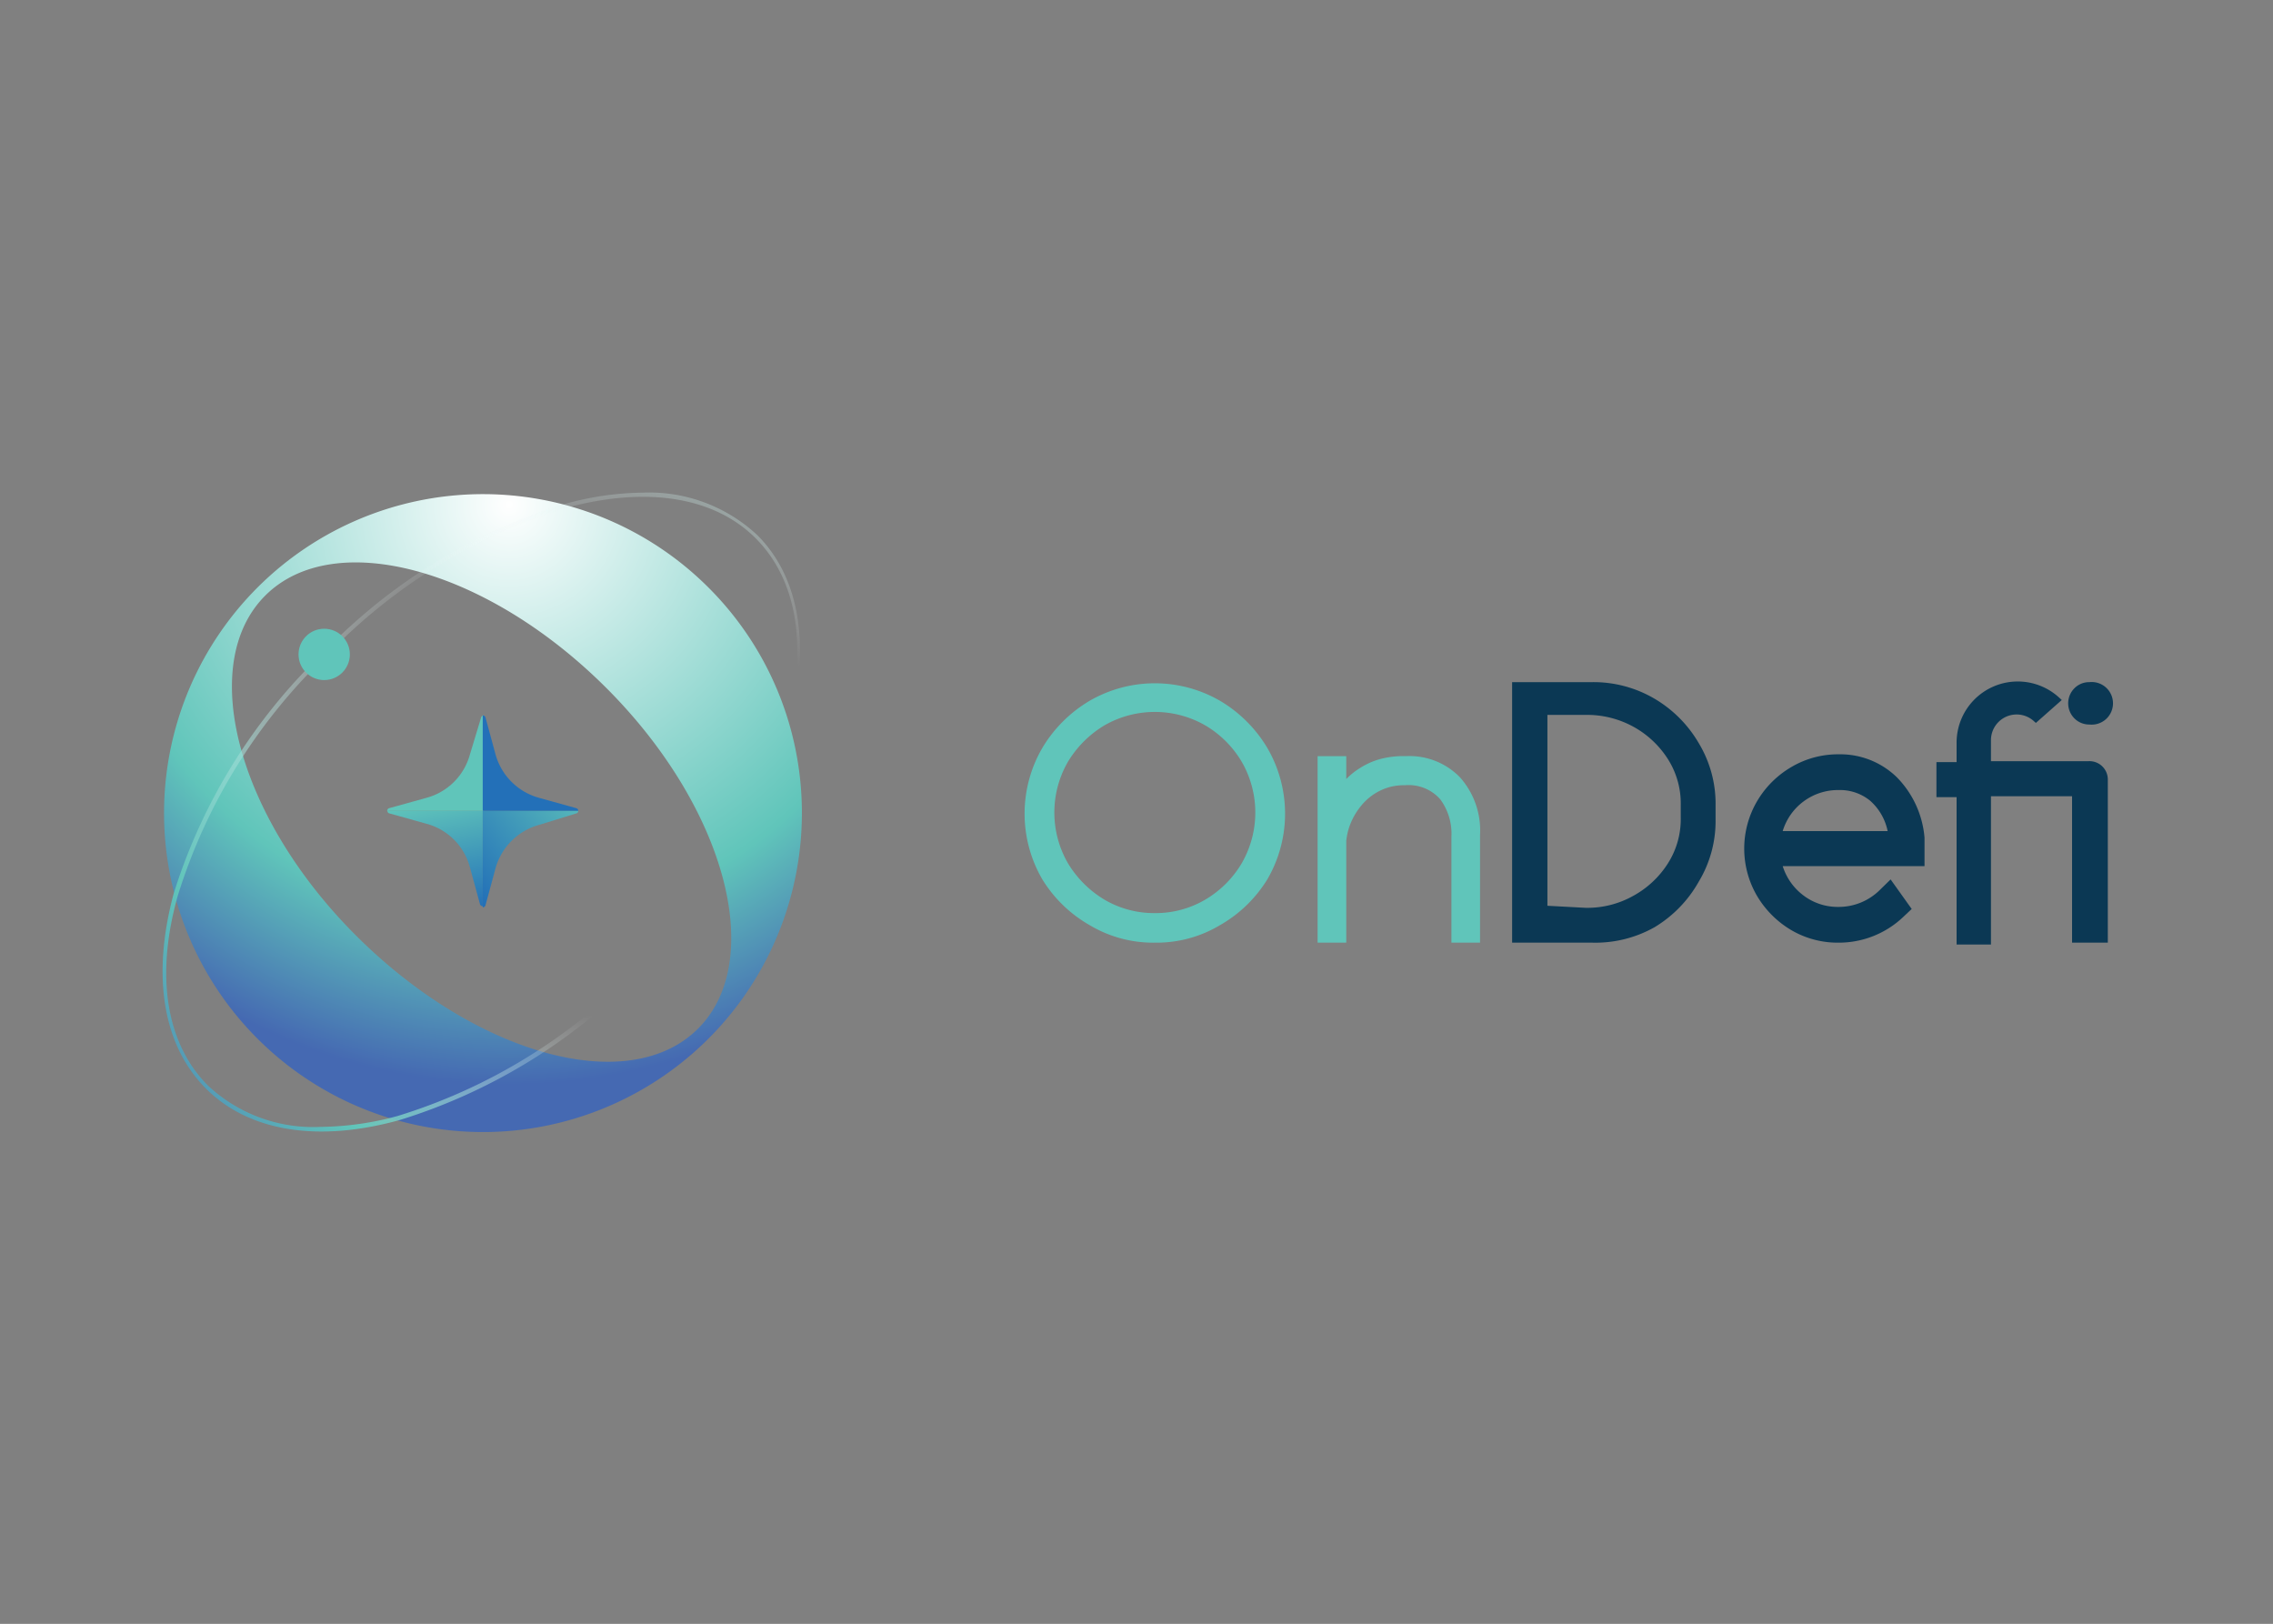 <svg id="Layer_1" data-name="Layer 1" xmlns="http://www.w3.org/2000/svg" xmlns:xlink="http://www.w3.org/1999/xlink" viewBox="0 0 99.21 70.87"><rect x="0" y="0" width="99.21" height="70.87" fill="#808080" stroke="none"/><defs><style>.cls-1{fill:url(#radial-gradient);}.cls-2{fill:url(#radial-gradient-2);}.cls-3{fill:#60c5ba;}.cls-4{fill:#2370b8;}.cls-5{fill:url(#linear-gradient);}.cls-6{fill:url(#linear-gradient-2);}.cls-7{fill:#0b3854;}</style><radialGradient id="radial-gradient" cx="485.85" cy="251.03" r="12.84" gradientTransform="translate(-934.9 -472.5) scale(1.97 1.97)" gradientUnits="userSpaceOnUse"><stop offset="0" stop-color="#fff"/><stop offset="0.72" stop-color="#60c5ba"/><stop offset="1" stop-color="#4569b2"/></radialGradient><radialGradient id="radial-gradient-2" cx="331.24" cy="2839" r="24.71" gradientTransform="translate(-315.64 -2890.32) scale(1.03)" gradientUnits="userSpaceOnUse"><stop offset="0.41" stop-color="#fff" stop-opacity="0"/><stop offset="0.72" stop-color="#60c5ba"/><stop offset="1" stop-color="#4569b2"/></radialGradient><linearGradient id="linear-gradient" x1="18.89" y1="34.9" x2="19.83" y2="39.86" gradientTransform="translate(0 0)" gradientUnits="userSpaceOnUse"><stop offset="0" stop-color="#60c5ba"/><stop offset="1" stop-color="#2370b8"/></linearGradient><linearGradient id="linear-gradient-2" x1="25.51" y1="33.8" x2="20.11" y2="38.29" xlink:href="#linear-gradient"/></defs><title>Logo</title><path class="cls-1" d="M30.86,25.58A13.92,13.92,0,1,0,35,35.43,13.88,13.88,0,0,0,30.86,25.58Zm-.39,19.31c-3,3-9.64,1.18-14.87-4S8.58,29,11.57,26,21.21,24.79,26.44,30,33.46,41.9,30.47,44.89Z"/><path class="cls-2" d="M28.06,21.5a6.91,6.91,0,0,1,5,1.86c1.86,1.86,2.34,4.87,1.36,8.47A24.62,24.62,0,0,1,28,42.37a24.78,24.78,0,0,1-10.55,6.51c-3.6,1-6.6.49-8.46-1.37S6.6,42.64,7.58,39A24.75,24.75,0,0,1,14.09,28.5,24.69,24.69,0,0,1,24.63,22,13.19,13.19,0,0,1,28.06,21.5ZM14,49.18a13.16,13.16,0,0,0,3.37-.48,24.5,24.5,0,0,0,10.47-6.46,24.41,24.41,0,0,0,6.45-10.46c1-3.54.5-6.48-1.31-8.29s-4.76-2.28-8.29-1.32a24.47,24.47,0,0,0-10.46,6.46A24.53,24.53,0,0,0,7.76,39.09c-1,3.54-.49,6.48,1.32,8.29h0A6.73,6.73,0,0,0,14,49.18Z"/><circle class="cls-3" cx="14.15" cy="28.56" r="1.12"/><path class="cls-3" d="M16.9,35.39a.12.12,0,0,1,.09-.12l1.62-.45a2.69,2.69,0,0,0,1.9-1.89L21,31.31a.13.13,0,0,1,.12-.09v4.17Z"/><path class="cls-4" d="M21.07,31.22a.13.13,0,0,1,.12.09l.44,1.62a2.72,2.72,0,0,0,1.9,1.89l1.62.45a.12.12,0,0,1,.09.12H21.07Z"/><path class="cls-5" d="M21.07,35.39v4.16a.13.13,0,0,1-.12-.09l-.44-1.61a2.68,2.68,0,0,0-1.9-1.9L17,35.5a.11.11,0,0,1-.09-.11Z"/><path class="cls-6" d="M25.24,35.39a.11.11,0,0,1-.09.11L23.53,36a2.72,2.72,0,0,0-1.9,1.89l-.44,1.62a.13.13,0,0,1-.12.09V35.39Z"/><path class="cls-3" d="M50.41,41.14a5.4,5.4,0,0,1-2.86-.77,5.78,5.78,0,0,1-2.06-2,5.7,5.7,0,0,1,0-5.72,5.89,5.89,0,0,1,2.06-2.06,5.68,5.68,0,0,1,5.71,0,5.89,5.89,0,0,1,2.06,2.06,5.7,5.7,0,0,1,0,5.72,5.78,5.78,0,0,1-2.06,2A5.39,5.39,0,0,1,50.41,41.14Zm0-1.29a4.26,4.26,0,0,0,2.2-.59,4.49,4.49,0,0,0,1.59-1.59,4.43,4.43,0,0,0,0-4.42,4.49,4.49,0,0,0-1.59-1.59,4.42,4.42,0,0,0-4.41,0,4.65,4.65,0,0,0-1.59,1.59,4.43,4.43,0,0,0,0,4.42,4.65,4.65,0,0,0,1.59,1.59A4.27,4.27,0,0,0,50.41,39.85Z"/><path class="cls-3" d="M64.6,41.14H63.35V36.52a2.52,2.52,0,0,0-.49-1.64,1.84,1.84,0,0,0-1.54-.61,2.34,2.34,0,0,0-1.09.24,2.45,2.45,0,0,0-.79.62,3,3,0,0,0-.48.78,2.78,2.78,0,0,0-.2.79v4.44H57.51V33h1.25v1a3,3,0,0,1,.6-.48,3.18,3.18,0,0,1,.87-.39A3.94,3.94,0,0,1,61.37,33a3.07,3.07,0,0,1,2.35.92,3.48,3.48,0,0,1,.88,2.51Z"/><path class="cls-7" d="M69.5,41.14H66V29.77H69.5a5.26,5.26,0,0,1,2.71.72,5.41,5.41,0,0,1,1.94,1.95,5.11,5.11,0,0,1,.73,2.7v.63a5.11,5.11,0,0,1-.73,2.7,5.41,5.41,0,0,1-1.94,2A5.26,5.26,0,0,1,69.5,41.14Zm-.28-1.52a4.1,4.1,0,0,0,2.08-.53,4.15,4.15,0,0,0,1.5-1.41,3.6,3.6,0,0,0,.56-2v-.55a3.61,3.61,0,0,0-.56-2,4.15,4.15,0,0,0-1.5-1.41,4.2,4.2,0,0,0-2.08-.52H67.54v8.33Z"/><path class="cls-7" d="M80.25,41.14a4,4,0,0,1-2.07-.55,4.25,4.25,0,0,1-1.49-1.49,4.09,4.09,0,0,1,0-4.13,4.17,4.17,0,0,1,1.49-1.49,4,4,0,0,1,2.07-.56,3.54,3.54,0,0,1,2.54,1A4.26,4.26,0,0,1,84,36.56c0,.1,0,.23,0,.37v.87H77.81a2.55,2.55,0,0,0,.92,1.29,2.47,2.47,0,0,0,1.52.49,2.55,2.55,0,0,0,1.8-.74l.47-.46.92,1.29-.35.33A4.08,4.08,0,0,1,80.25,41.14Zm2.14-4.87a2.41,2.41,0,0,0-.77-1.33,2.08,2.08,0,0,0-1.37-.46,2.52,2.52,0,0,0-2.44,1.79Z"/><path class="cls-7" d="M91.2,31.62a.91.91,0,0,1-.66-.27.93.93,0,0,1,0-1.31.91.91,0,0,1,.66-.27.93.93,0,1,1,0,1.85Z"/><path class="cls-7" d="M91.16,33.22H86.9v-.93a1.12,1.12,0,0,1,1.87-.82l.09.08,1.13-1-.12-.11a2.67,2.67,0,0,0-4.47,2v.82h-.88v1.53h.83l.05,0v6.43h1.5V34.75h3.54v6.39H92V34A.8.8,0,0,0,91.16,33.22Z"/></svg>